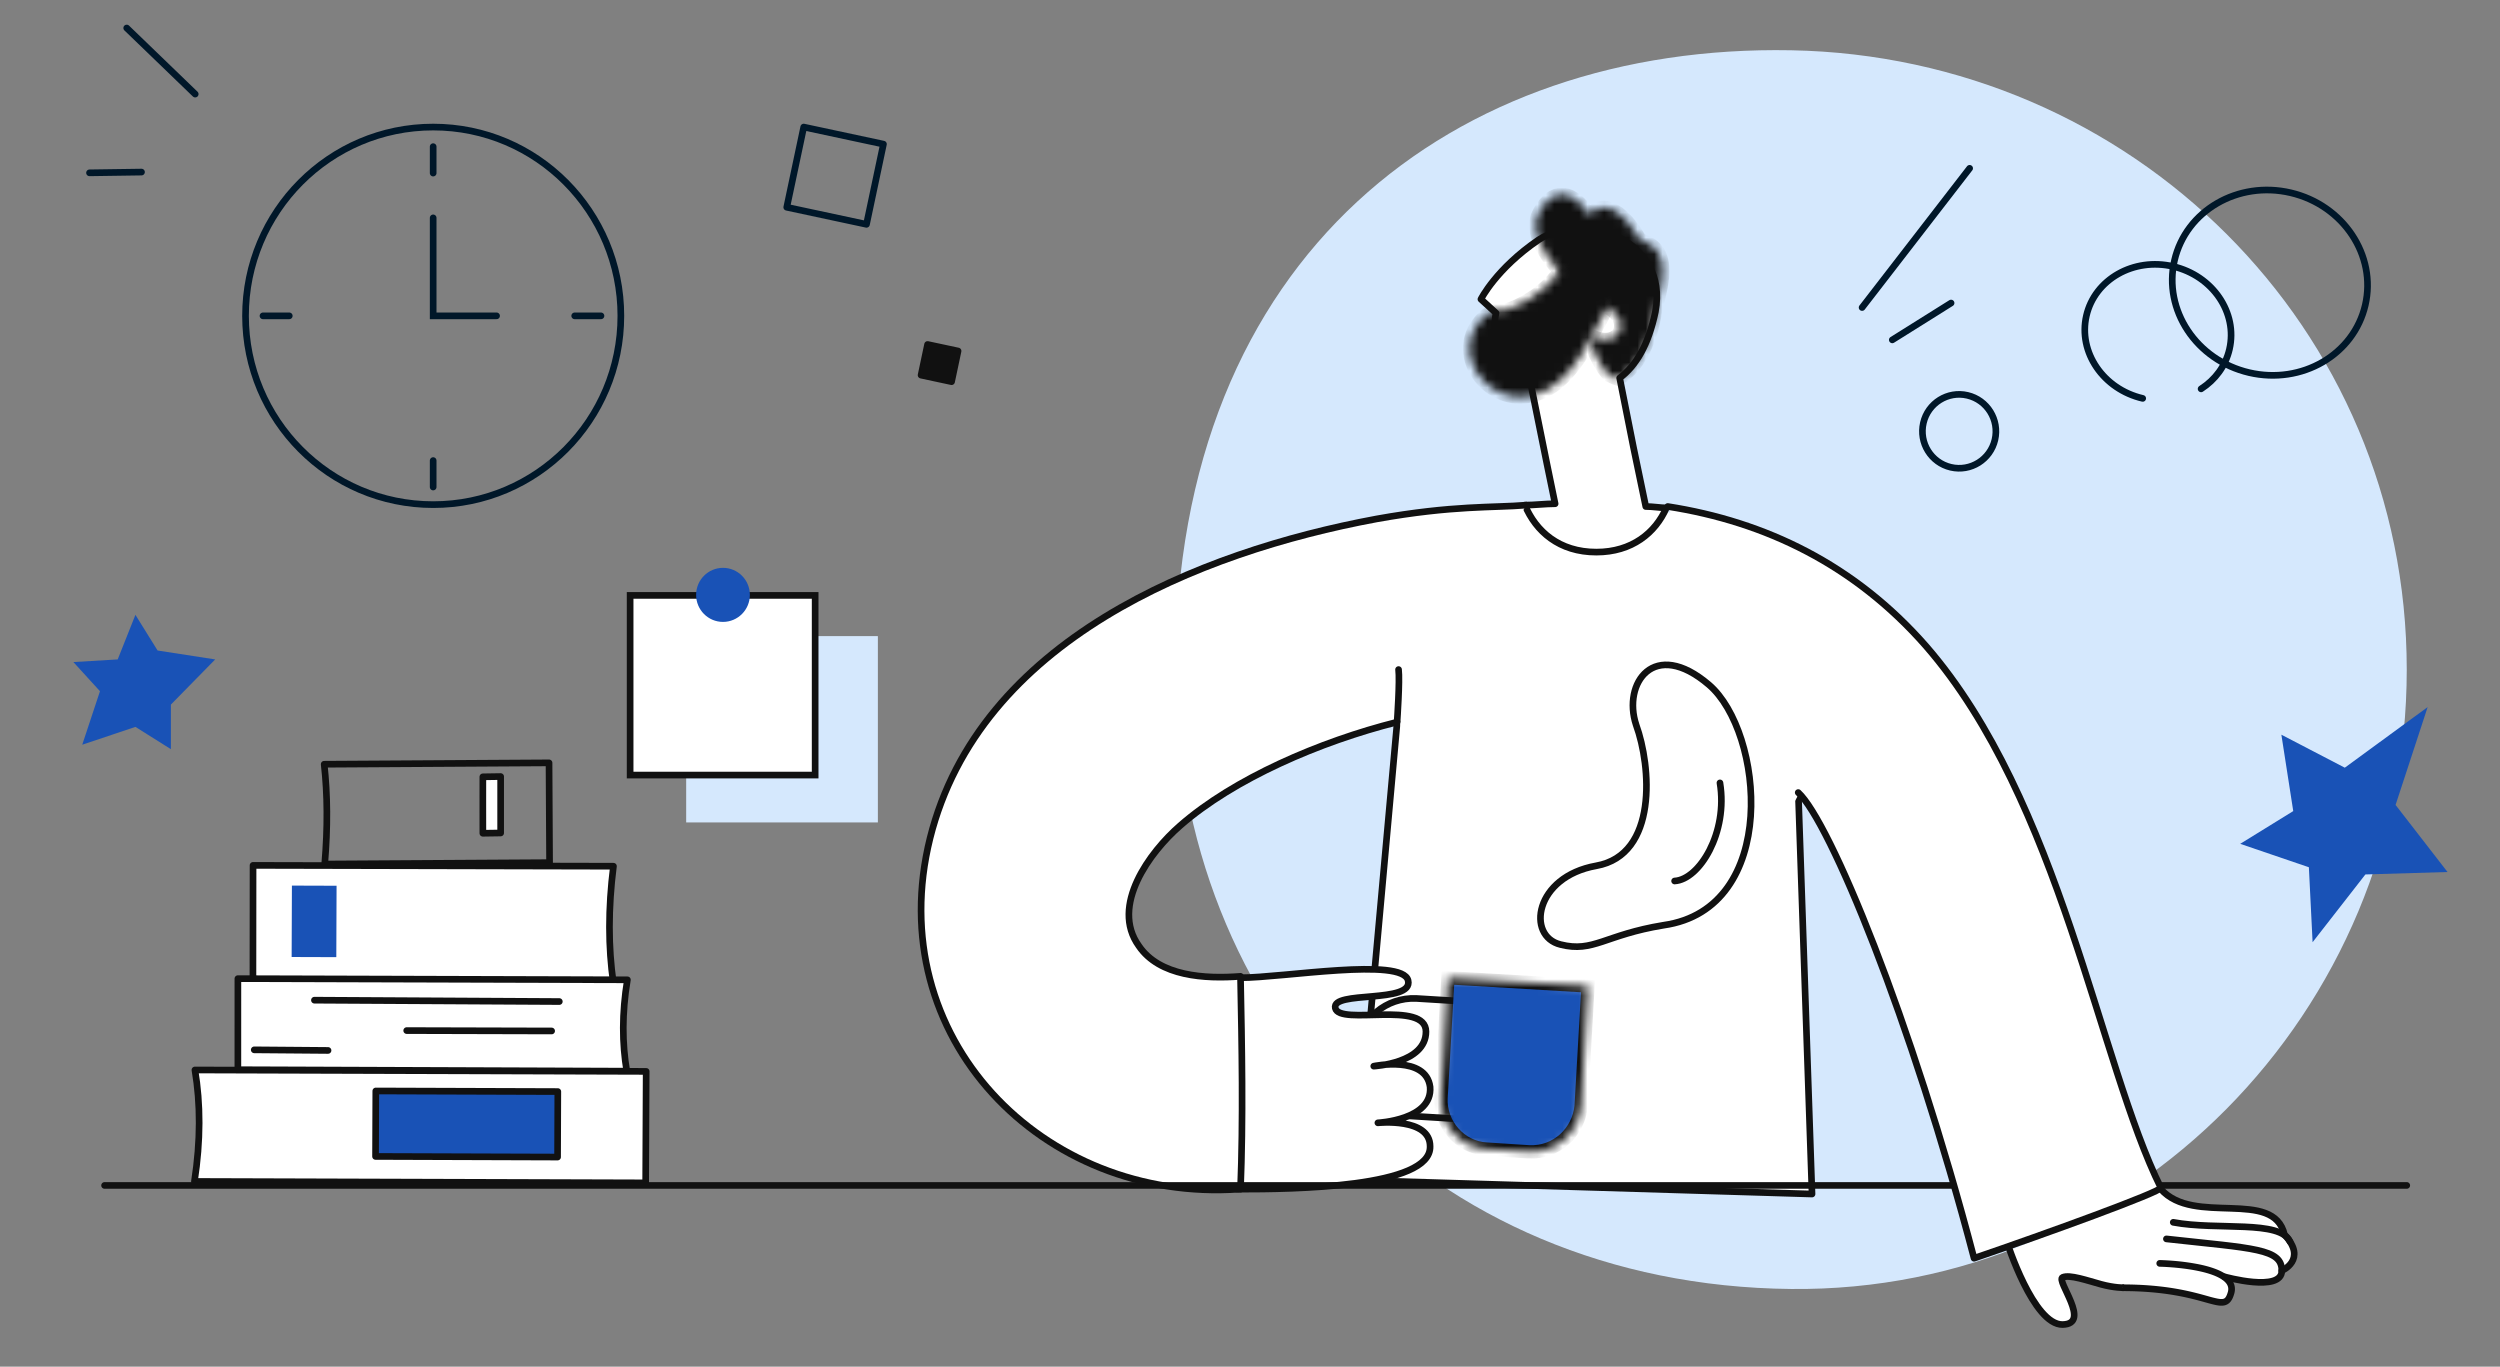 <svg xmlns="http://www.w3.org/2000/svg" width="300" height="164" fill="none"><rect width="100%" height="100%" fill="#808080" stroke="none"/><g clip-path="url(#a)"><path fill="#ffffff" d="m243.5 155.5-2.5-6 18-7 3 2 3 .5h5.5l2.5 1 1 1 .5 1.5 1 1.5-.5 1.5-1 1-.5 1-1.5.5-3-.5-2-.5 1 1-.5 1.5-1 1-5.5-1.5-4.5-.5h-3l-2.5-.5-2.5-1-1 .5v1l1 1.5.5 1.5-.5 1-1.5.5-2-1.5-1.5-2Z"/><path fill="#d5e8fd" d="M288.81 80.355c0 41.064-33.06 74.75-73.881 74.322-43.69-.428-73.88-33.258-73.88-74.322 0-49.94 33.592-75.071 73.88-74.322 40.821.748 73.881 33.257 73.881 74.322Z"/><path fill="#ffffff" d="m215.794 95.107 1.649 48.175-54.765-1.658 2.492-27.487 2.491-27.487"/><path stroke="#111111" stroke-linecap="round" stroke-linejoin="round" stroke-miterlimit="10" stroke-width=".8" d="m215.794 95.107 1.649 48.175-54.765-1.658 2.492-27.487 2.491-27.487"/><path fill="#ffffff" d="m186.565 60.79-11.915.757-4.64 10.721-2.379 11.982.753 4.667 18.181 13.117 26.704-2.018 2.759-5.045 1.128-1.387-5.517-21.316-10.406-10.72-14.668-.758Z"/><path fill="#ffffff" stroke="#111111" stroke-linecap="round" stroke-linejoin="round" stroke-miterlimit="10" stroke-width=".8" d="m197.493 60.78-1.483-7.13-1.649-8.291c1.978-1.492 3.462-3.98 4.286-7.96 1.649-8.788-8.736-12.105-14.011-8.623-5.11 3.483-6.923 7.131-6.923 7.131l1.813 1.658s-1.484 6.136 4.121 8.291l1.978 9.784.989 4.809c-1.154 0-2.473.166-3.627.166 1.319 3.15 4.121 5.638 8.572 5.638 4.286 0 7.088-2.322 8.407-5.307-.659 0-1.648-.165-2.473-.165Z"/><mask id="b15" fill="#fff"><path d="M184.472 25.959c-1.318 3.648 4.945 9.452 7.748 10.612 3.956 1.659 2.143 5.307-.989 3.814-1.484-.663.989 3.98 1.813 4.643.33.166.659.332 1.154.498 2.143-1.327 3.791-3.98 4.45-8.126.495-2.487 2.473-7.462-1.813-8.622-1.813-3.151-4.286-5.14-6.099-2.985-2.308-3.482-4.78-3.15-6.264.166Z"/></mask><path fill="#111111" stroke="#111111" stroke-width="1.6" d="M184.472 25.959c-1.318 3.648 4.945 9.452 7.748 10.612 3.956 1.659 2.143 5.307-.989 3.814-1.484-.663.989 3.98 1.813 4.643.33.166.659.332 1.154.498 2.143-1.327 3.791-3.98 4.45-8.126.495-2.487 2.473-7.462-1.813-8.622-1.813-3.151-4.286-5.14-6.099-2.985-2.308-3.482-4.78-3.15-6.264.166Z" mask="url(#b15)"/><path stroke="#111111" stroke-linecap="round" stroke-linejoin="round" stroke-miterlimit="10" stroke-width=".8" d="m177.214 134.407-8.077-.497c-3.626-.166-6.429-3.151-6.264-6.467l.165-1.825c.165-3.316 3.297-5.969 6.923-5.803l8.077.497"/><path fill="#ffffff" stroke="#111111" stroke-linecap="round" stroke-linejoin="round" stroke-miterlimit="10" stroke-width=".8" d="M187.268 113.347c-4.121-.995-3.132-8.126 4.285-9.452 7.418-1.327 6.594-11.94 4.781-16.914-1.649-4.975 2.143-10.447 8.736-4.81 6.594 5.639 8.572 26.864-5.439 28.854-7.088 1.161-8.407 3.317-12.363 2.322Z"/><path fill="#ffffff" d="M206.395 93.946c.989 5.97-2.473 11.607-5.44 11.773Z"/><path stroke="#111111" stroke-linecap="round" stroke-linejoin="round" stroke-miterlimit="10" stroke-width=".8" d="M206.395 93.946c.989 5.97-2.473 11.607-5.44 11.773"/><mask id="c14" fill="#fff"><path d="m183.474 138.22-5.11-.332c-3.131-.165-5.604-2.984-5.439-6.135l.824-14.427 16.814.995-.825 14.427c-.329 3.15-2.967 5.638-6.264 5.472Z"/></mask><path fill="#1952b6" stroke="#111111" stroke-width="1.6" d="m183.474 138.22-5.11-.332c-3.131-.165-5.604-2.984-5.439-6.135l.824-14.427 16.814.995-.825 14.427c-.329 3.15-2.967 5.638-6.264 5.472Z" mask="url(#c14)"/><mask id="d17" fill="#fff"><path d="M194.193 29.937c-.825-2.155-4.781-2.653-5.77.166-1.319 3.482-4.286 5.97-7.747 7.13-.824-.165-1.813 0-2.638.83-4.285 4.145.33 10.612 5.605 9.452 2.637-.498 4.451-2.488 5.934-4.643 1.813-2.985 3.462-6.302 5.11-9.287.659-1.492.33-2.819-.494-3.648Z"/></mask><path fill="#111111" stroke="#111111" stroke-width="1.6" d="M194.193 29.937c-.825-2.155-4.781-2.653-5.77.166-1.319 3.482-4.286 5.97-7.747 7.13-.824-.165-1.813 0-2.638.83-4.285 4.145.33 10.612 5.605 9.452 2.637-.498 4.451-2.488 5.934-4.643 1.813-2.985 3.462-6.302 5.11-9.287.659-1.492.33-2.819-.494-3.648Z" mask="url(#d17)"/><path fill="#ffffff" stroke="#111111" stroke-linecap="round" stroke-linejoin="round" stroke-miterlimit="10" stroke-width=".8" d="M148.863 117.328c5.11 0 19.451-2.488 20.11.331.659 2.819-9.231 1.161-8.736 3.317.494 2.156 10.879-.995 10.879 2.819s-6.264 4.145-6.264 4.145 6.264-1.326 6.759 2.488c.329 3.98-6.264 4.311-6.264 4.311s6.264-.663 6.264 2.819c.164 4.975-16.484 5.141-22.913 5.141-6.429 0 .165-25.371.165-25.371Z"/><path fill="#ffffff" d="M167.653 86.65c-9.231 2.321-19.616 6.798-26.045 12.436-3.626 3.151-8.407 9.618-4.945 14.427 2.473 3.648 7.912 3.98 12.198 3.648.165 8.457.33 17.08 0 25.537h-.165c-23.572 1.658-43.023-18.241-37.089-42.119 5.935-23.713 32.144-34.326 53.573-38.306 9.231-1.658 14.011-1.326 17.968-1.658"/><path stroke="#111111" stroke-linecap="round" stroke-linejoin="round" stroke-miterlimit="10" stroke-width=".8" d="M167.653 86.65c-9.231 2.321-19.616 6.798-26.045 12.436-3.626 3.151-8.407 9.618-4.945 14.427 2.473 3.648 7.912 3.98 12.198 3.648.165 8.457.33 17.08 0 25.537h-.165c-23.572 1.658-43.023-18.241-37.089-42.119 5.935-23.713 32.144-34.326 53.573-38.306 9.231-1.658 14.011-1.326 17.968-1.658"/><path fill="#ffffff" d="M167.827 80.349c.166 1.326-.166 6.135-.166 6.135Z"/><path stroke="#111111" stroke-linecap="round" stroke-linejoin="round" stroke-miterlimit="10" stroke-width=".8" d="M167.827 80.349c.166 1.326-.166 6.135-.166 6.135"/><path stroke="#111111" stroke-linecap="round" stroke-width=".8" d="M12.549 142.252H288.81"/><path stroke="#111111" stroke-width=".8" d="M240.84 149.062s3.174 9.956 6.678 9.883c3.503-.074-.847-5.296 0-5.663s2.989.394 4.6.832c1.61.439 2.769.417 2.769.417"/><path fill="#ffffff" d="M215.788 95.107c3.791 3.482 13.517 27.029 21.099 55.882 8.737-2.984 22.418-7.959 22.418-8.457-7.417-14.924-12.033-46.43-28.187-65.003-8.572-9.783-19.286-14.924-30.99-16.748"/><path stroke="#111111" stroke-linecap="round" stroke-linejoin="round" stroke-miterlimit="10" stroke-width=".8" d="M215.788 95.107c3.791 3.482 13.517 27.029 21.099 55.882 8.737-2.984 22.418-7.959 22.418-8.457-7.417-14.924-12.033-46.43-28.187-65.003-8.572-9.783-19.286-14.924-30.99-16.748"/><path fill="#ffffff" d="M254.668 154.531c10.565 0 12.249 3.542 13.073.557.825-3.316-8.571-3.482-8.571-3.482"/><path fill="#111111" d="m267.741 155.088.386.107.003-.01-.389-.097Zm-8.564-3.882a.4.4 0 1 0-.014.8l.014-.8Zm-4.509 3.725c5.23 0 8.252.875 10.083 1.384.457.127.859.236 1.203.302.341.065.665.095.961.036.315-.063.574-.223.778-.487.192-.25.326-.579.434-.971l-.771-.213c-.098.354-.197.567-.296.695a.468.468 0 0 1-.302.191c-.143.029-.346.022-.655-.037a15.145 15.145 0 0 1-1.138-.287c-1.859-.517-4.962-1.413-10.297-1.413v.8Zm13.462.254c.127-.511.058-.98-.17-1.392-.222-.401-.581-.724-.997-.986-.828-.522-1.983-.865-3.119-1.095a26.853 26.853 0 0 0-3.188-.427 31.2 31.2 0 0 0-1.369-.076l-.081-.002-.021-.001h-.008l-.007.4-.007.4h.005l.019.001.076.002.292.01c.251.011.61.03 1.039.064.859.066 1.99.189 3.091.413 1.11.225 2.15.545 2.852.988.348.219.588.453.723.696.128.232.172.494.093.812l.777.193Z"/><path stroke="#111111" stroke-linecap="round" stroke-linejoin="round" stroke-miterlimit="10" stroke-width=".8" d="M259.971 148.668c10.55 1.161 13.847 1.161 13.847 3.814s-6.883.73-6.883.73"/><path stroke="#111111" stroke-linecap="round" stroke-linejoin="round" stroke-miterlimit="10" stroke-width=".8" d="M259.307 142.699c3.956 4.477 13.517-.166 14.835 5.472 2.803 2.985-.329 4.311-.329 4.311"/><path stroke="#111111" stroke-linecap="round" stroke-linejoin="round" stroke-miterlimit="10" stroke-width=".8" d="M260.792 146.679c5.275.995 12.857-.332 14.011 2.321"/><path stroke="#001729" stroke-linecap="round" stroke-width=".8" d="M34.712 37.902H31.56M51.98 26.145v11.757h7.608M72.117 37.902h-3.153"/><ellipse cx="51.983" cy="37.902" stroke="#001729" stroke-width=".8" rx="22.52" ry="22.654"/><path stroke="#001729" stroke-linecap="round" stroke-width=".8" d="M51.98 17.599v3.171M51.98 55.27v3.172"/><path fill="#ffffff" stroke="#111111" stroke-linecap="round" stroke-linejoin="round" stroke-miterlimit="10" stroke-width=".8" d="m30.366 103.846 43.247.101c-.643 5.087-.624 9.734-.014 13.98l-43.247-.102.014-13.979Z"/><path fill="#ffffff" stroke="#111111" stroke-linecap="round" stroke-linejoin="round" stroke-miterlimit="10" stroke-width=".8" d="m28.547 117.437 46.74.139c-.664 4.022-.629 7.676-.072 10.964l-46.67-.175.002-10.928ZM77.48 141.944l-54.148-.17c.753-4.876.738-9.346.06-13.377l54.149.17-.061 13.377Z"/><path fill="#1952b6" d="m40.39 106.289-5.361-.018-.032 8.569 5.36.018.032-8.569Z"/><path stroke="#111111" stroke-linecap="round" stroke-linejoin="round" stroke-miterlimit="10" stroke-width=".8" d="m37.732 120.022 29.385.163M48.805 123.67l17.39.046M30.51 125.981l8.854.073"/><path fill="#1952b6" stroke="#111111" stroke-linecap="round" stroke-linejoin="round" stroke-miterlimit="10" stroke-width=".8" d="m66.938 130.989-21.842-.073-.03 7.857 21.843.074.029-7.858Z"/><path fill="#d5e8fd" d="M82.341 76.334h23.003v22.358H82.341z"/><path fill="#ffffff" stroke="#111111" stroke-width=".8" d="M75.615 71.448h22.203v21.558H75.615z"/><ellipse cx="86.758" cy="71.385" fill="#1952b6" rx="3.225" ry="3.244"/><path stroke="#001729" stroke-linecap="round" stroke-linejoin="round" stroke-miterlimit="10" stroke-width=".8" d="m223.451 36.903 12.906-16.704M227.076 40.784l7.053-4.42"/><ellipse cx="11.754" cy="11.079" stroke="#001729" stroke-linecap="round" stroke-linejoin="round" stroke-miterlimit="10" stroke-width=".8" rx="11.754" ry="11.079" transform="matrix(-.974 -.228 -.225 .974 286.328 25.811)"/><path stroke="#001729" stroke-linecap="round" stroke-linejoin="round" stroke-miterlimit="10" stroke-width=".8" d="M257.124 47.807c-4.741-1.108-7.765-5.55-6.756-9.922 1.01-4.372 5.672-7.018 10.413-5.91 4.741 1.108 7.766 5.55 6.756 9.923-.468 2.027-1.722 3.683-3.405 4.766"/><ellipse cx="4.408" cy="4.432" stroke="#001729" stroke-linecap="round" stroke-linejoin="round" stroke-miterlimit="10" stroke-width=".8" rx="4.408" ry="4.432" transform="matrix(-.974 -.228 -.225 .974 240.39 48.447)"/><path stroke="#001729" stroke-linecap="round" stroke-linejoin="round" stroke-miterlimit="10" stroke-width=".8" d="m10.742 20.74 6.237-.091M15.206 3.362l8.218 7.93"/><path stroke="#111111" stroke-linecap="round" stroke-linejoin="round" stroke-miterlimit="10" stroke-width=".8" d="m65.949 103.518-26.982.166c.368-4.388.339-8.352-.065-11.975l26.982-.166.065 11.975Z"/><path fill="#ffffff" stroke="#111111" stroke-linecap="round" stroke-linejoin="round" stroke-miterlimit="10" stroke-width=".8" d="m60.078 99.959-2.134.033c.013-2.45-.024-4.735 0-6.773l2.134-.033v6.773Z"/><path stroke="#001729" stroke-linecap="round" stroke-linejoin="round" stroke-miterlimit="10" stroke-width=".8" d="m103.977 26.92 2.036-9.624-9.566-2.048-2.037 9.623 9.567 2.048Z"/><path fill="#111111" stroke="#111111" stroke-linecap="round" stroke-linejoin="round" stroke-miterlimit="10" stroke-width=".8" d="m114.189 45.8.779-3.68-3.659-.783-.779 3.68 3.659.784Z"/><path fill="#1952b6" d="m293.702 104.64-9.855.294-6.335 8.13-.447-8.993-8.239-2.811 6.364-3.93-1.425-9.167 7.61 3.96 9.943-7.273-3.849 11.744 6.233 8.046ZM20.505 89.9l-4.255-2.674-6.381 2.14 2.127-6.42-3.191-3.499 5.318-.316 2.127-5.35 2.66 4.28 6.913 1.07-5.318 5.42v5.35Z"/></g><defs><clipPath id="a"><path fill="#ffffff" d="M0 0h300v164H0z"/></clipPath></defs></svg>
